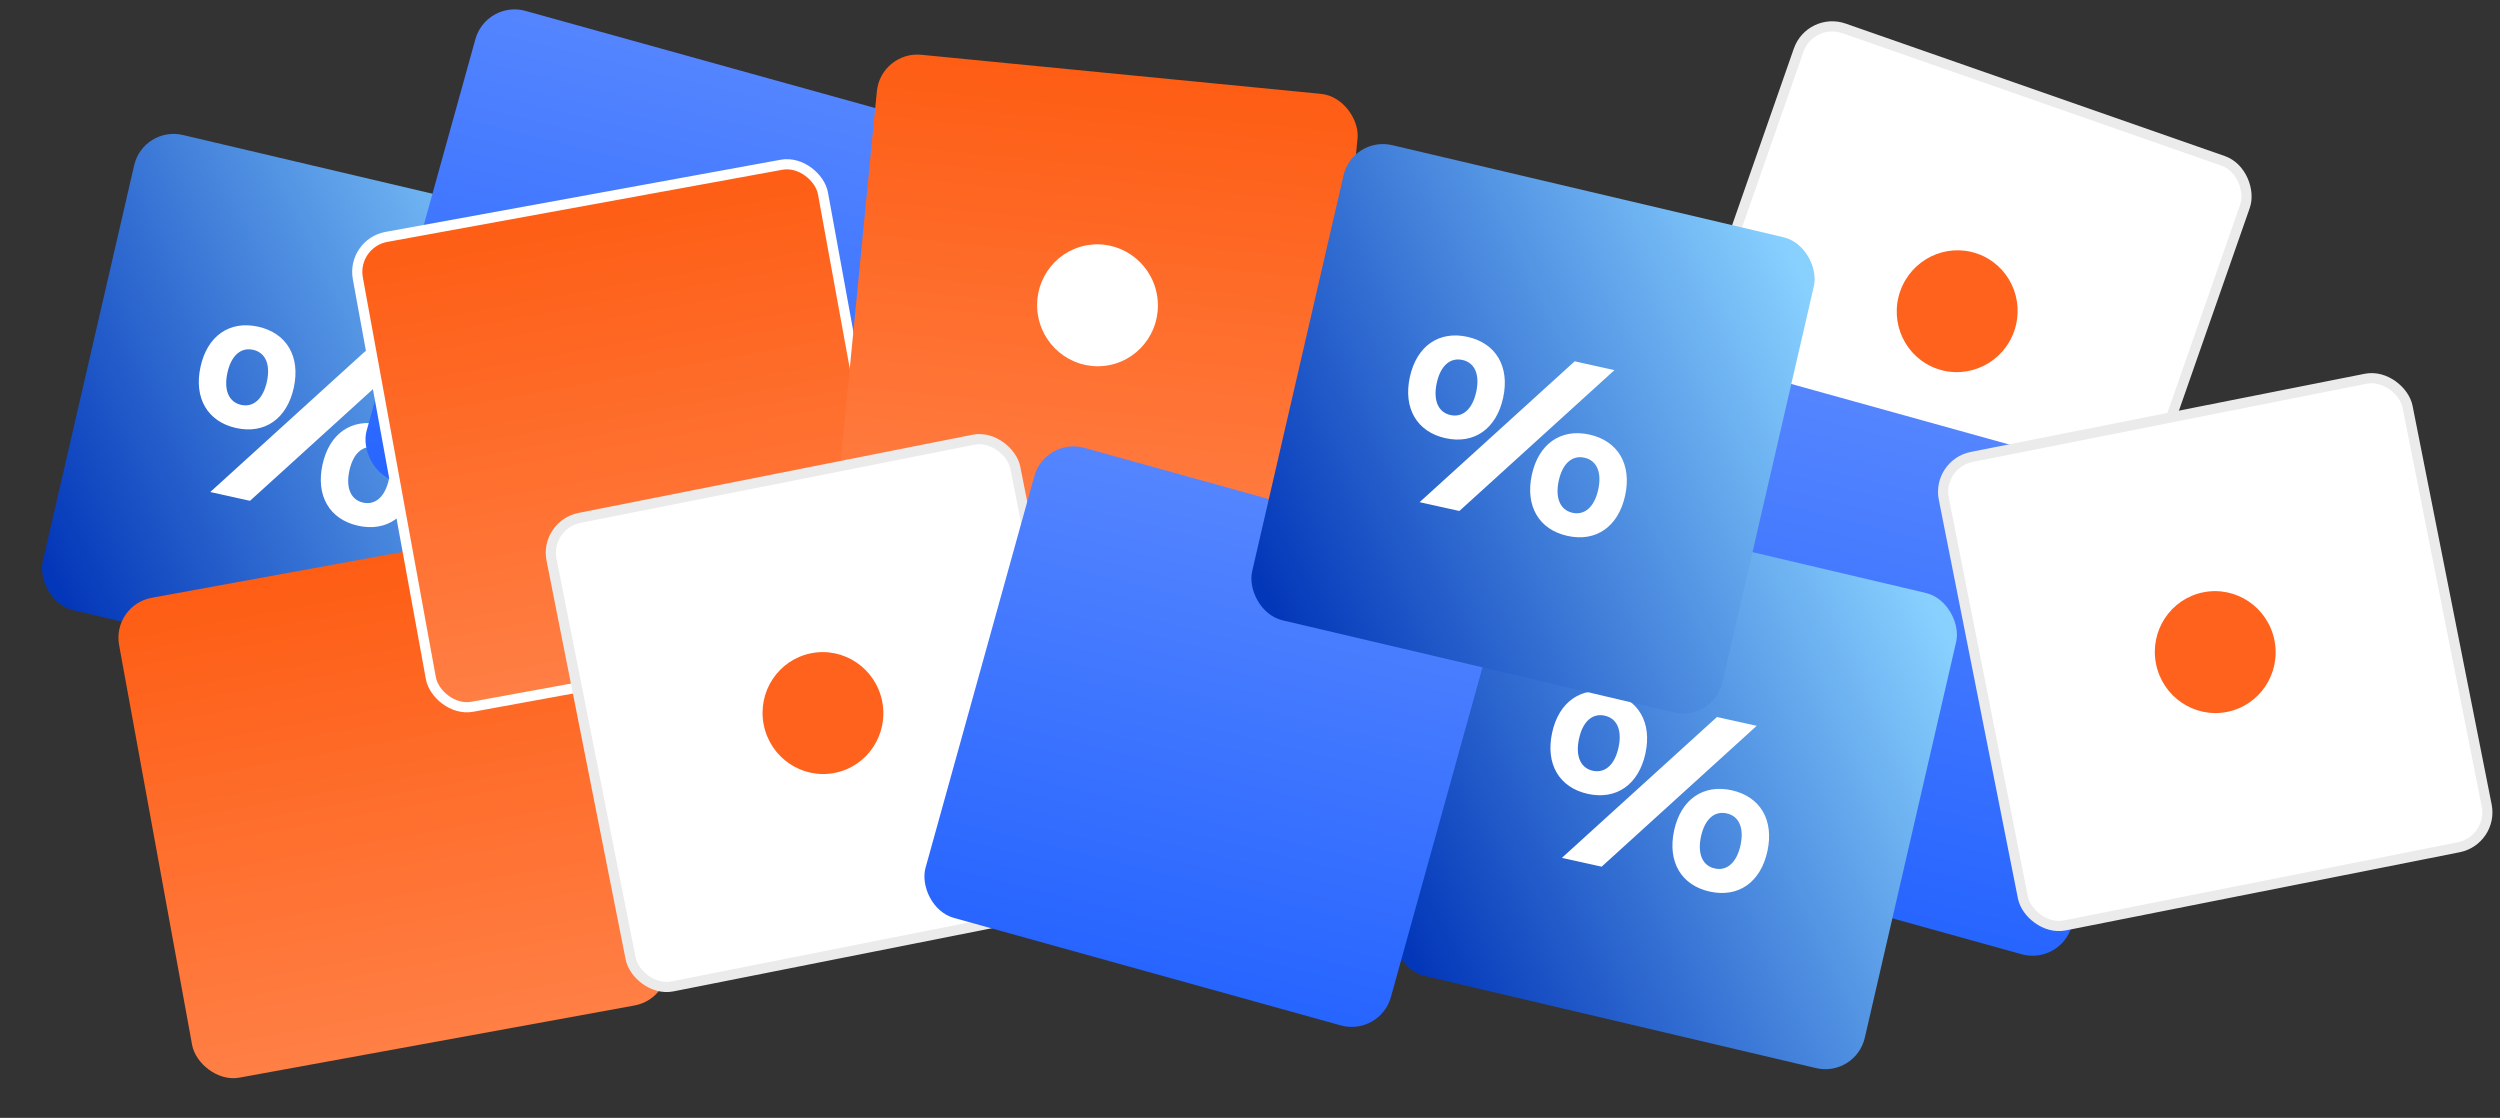 <svg width="246" height="110" viewBox="0 0 246 110" fill="none" xmlns="http://www.w3.org/2000/svg">
<rect x="0" y="0" width="246" height="110" fill="#333333" stroke="none"/>
<rect x="178.141" y="1.637" width="46.525" height="47" rx="3.5" transform="rotate(19.26 178.141 1.637)" fill="white" stroke="#EBEBEB"/>
<ellipse cx="192.587" cy="30.624" rx="5.941" ry="6" transform="rotate(19.26 192.587 30.624)" fill="#FE621C"/>
<rect width="47.569" height="47.956" rx="4" transform="matrix(0.973 0.229 -0.225 0.975 14.101 12.367)" fill="url(#paint0_linear_117_43)"/>
<path d="M25.4 32.145C28.21 32.767 29.573 35.085 28.911 38.135C28.244 41.209 26.046 42.739 23.235 42.117C20.425 41.494 19.062 39.176 19.729 36.102C20.391 33.052 22.589 31.522 25.4 32.145ZM35.948 34.554L39.86 35.42L24.602 49.28L20.69 48.414L35.948 34.554ZM24.906 34.421C23.688 34.151 22.743 34.999 22.376 36.688C22.009 38.378 22.511 39.571 23.729 39.841C24.947 40.11 25.898 39.239 26.264 37.549C26.631 35.86 26.124 34.69 24.906 34.421ZM37.403 41.762C40.214 42.384 41.577 44.702 40.915 47.752C40.248 50.826 38.05 52.356 35.239 51.733C32.428 51.111 31.066 48.793 31.733 45.719C32.395 42.669 34.593 41.139 37.403 41.762ZM36.91 44.038C35.691 43.768 34.746 44.616 34.38 46.305C34.013 47.995 34.515 49.188 35.733 49.458C36.951 49.727 37.901 48.856 38.268 47.166C38.635 45.477 38.127 44.307 36.91 44.038Z" fill="white"/>
<rect x="169.85" y="36" width="47.525" height="48" rx="4" transform="rotate(15.527 169.85 36)" fill="url(#paint1_linear_117_43)"/>
<rect x="47.85" width="47.525" height="48" rx="4" transform="rotate(15.527 47.85 0)" fill="url(#paint2_linear_117_43)"/>
<rect x="11" y="59.538" width="47.525" height="48" rx="4" transform="rotate(-10.349 11 59.538)" fill="url(#paint3_linear_117_43)"/>
<rect x="34.582" y="23.94" width="46.525" height="47" rx="3.5" transform="rotate(-10.349 34.582 23.94)" fill="url(#paint4_linear_117_43)" stroke="white"/>
<rect x="86.673" y="5" width="47.525" height="48" rx="4" transform="rotate(5.587 86.673 5)" fill="url(#paint5_linear_117_43)"/>
<rect width="47.569" height="47.956" rx="4" transform="matrix(0.973 0.229 -0.225 0.975 147.101 48.367)" fill="url(#paint6_linear_117_43)"/>
<path d="M158.4 68.145C161.211 68.767 162.573 71.085 161.911 74.135C161.244 77.209 159.046 78.739 156.235 78.117C153.425 77.494 152.062 75.176 152.729 72.102C153.391 69.052 155.589 67.522 158.4 68.145ZM168.948 70.554L172.86 71.42L157.602 85.28L153.69 84.414L168.948 70.554ZM157.906 70.421C156.688 70.151 155.743 70.999 155.376 72.689C155.009 74.378 155.511 75.571 156.729 75.841C157.947 76.11 158.898 75.239 159.264 73.549C159.631 71.86 159.124 70.69 157.906 70.421ZM170.403 77.762C173.214 78.384 174.577 80.702 173.915 83.752C173.248 86.826 171.05 88.356 168.239 87.733C165.428 87.111 164.066 84.793 164.733 81.719C165.395 78.669 167.593 77.139 170.403 77.762ZM169.909 80.037C168.691 79.768 167.746 80.616 167.38 82.305C167.013 83.995 167.515 85.188 168.733 85.457C169.951 85.727 170.901 84.856 171.268 83.166C171.635 81.477 171.127 80.307 169.909 80.037Z" fill="white"/>
<rect x="53.588" y="51.642" width="46.525" height="47" rx="3.5" transform="rotate(-11.222 53.588 51.642)" fill="white" stroke="#EBEBEB"/>
<ellipse cx="80.979" cy="70.166" rx="5.941" ry="6" transform="rotate(-11.222 80.979 70.166)" fill="#FE621C"/>
<ellipse cx="107.995" cy="30.041" rx="5.941" ry="6" transform="rotate(-11.222 107.995 30.041)" fill="white"/>
<rect x="102.85" y="43" width="47.525" height="48" rx="4" transform="rotate(15.527 102.85 43)" fill="url(#paint7_linear_117_43)"/>
<rect width="47.569" height="47.956" rx="4" transform="matrix(0.973 0.229 -0.225 0.975 133.101 13.367)" fill="url(#paint8_linear_117_43)"/>
<path d="M144.4 33.145C147.211 33.767 148.573 36.085 147.911 39.135C147.244 42.209 145.046 43.739 142.235 43.117C139.425 42.494 138.062 40.176 138.729 37.102C139.391 34.052 141.589 32.522 144.4 33.145ZM154.948 35.554L158.86 36.42L143.602 50.28L139.69 49.414L154.948 35.554ZM143.906 35.421C142.688 35.151 141.743 35.999 141.376 37.688C141.009 39.378 141.511 40.571 142.729 40.841C143.947 41.11 144.898 40.239 145.264 38.549C145.631 36.86 145.124 35.69 143.906 35.421ZM156.403 42.762C159.214 43.384 160.577 45.702 159.915 48.752C159.248 51.826 157.05 53.356 154.239 52.733C151.428 52.111 150.066 49.793 150.733 46.719C151.395 43.669 153.593 42.139 156.403 42.762ZM155.909 45.038C154.691 44.768 153.746 45.616 153.38 47.305C153.013 48.995 153.515 50.188 154.733 50.458C155.951 50.727 156.901 49.856 157.268 48.166C157.635 46.477 157.127 45.307 155.909 45.038Z" fill="white"/>
<rect x="190.588" y="45.642" width="46.525" height="47" rx="3.5" transform="rotate(-11.222 190.588 45.642)" fill="white" stroke="#EBEBEB"/>
<ellipse cx="217.979" cy="64.166" rx="5.941" ry="6" transform="rotate(-11.222 217.979 64.166)" fill="#FE621C"/>
<defs>
<linearGradient id="paint0_linear_117_43" x1="2.70635e-06" y1="43.38" x2="47.873" y2="4.955" gradientUnits="userSpaceOnUse">
<stop stop-color="#0337B9"/>
<stop offset="1" stop-color="#88D1FF"/>
</linearGradient>
<linearGradient id="paint1_linear_117_43" x1="194.309" y1="84" x2="192.887" y2="36.001" gradientUnits="userSpaceOnUse">
<stop stop-color="#2765FF"/>
<stop offset="1" stop-color="#5485FF"/>
</linearGradient>
<linearGradient id="paint2_linear_117_43" x1="72.309" y1="48" x2="70.886" y2="0.001" gradientUnits="userSpaceOnUse">
<stop stop-color="#2765FF"/>
<stop offset="1" stop-color="#5485FF"/>
</linearGradient>
<linearGradient id="paint3_linear_117_43" x1="34.762" y1="59.538" x2="34.762" y2="107.538" gradientUnits="userSpaceOnUse">
<stop stop-color="#FE5D14"/>
<stop offset="1" stop-color="#FF7F45"/>
</linearGradient>
<linearGradient id="paint4_linear_117_43" x1="57.762" y1="23.538" x2="57.762" y2="71.538" gradientUnits="userSpaceOnUse">
<stop stop-color="#FE5D14"/>
<stop offset="1" stop-color="#FF7F45"/>
</linearGradient>
<linearGradient id="paint5_linear_117_43" x1="110.436" y1="5" x2="110.436" y2="53" gradientUnits="userSpaceOnUse">
<stop stop-color="#FE5D14"/>
<stop offset="1" stop-color="#FF7F45"/>
</linearGradient>
<linearGradient id="paint6_linear_117_43" x1="2.70635e-06" y1="43.38" x2="47.873" y2="4.955" gradientUnits="userSpaceOnUse">
<stop stop-color="#0337B9"/>
<stop offset="1" stop-color="#88D1FF"/>
</linearGradient>
<linearGradient id="paint7_linear_117_43" x1="127.309" y1="91" x2="125.887" y2="43.001" gradientUnits="userSpaceOnUse">
<stop stop-color="#2765FF"/>
<stop offset="1" stop-color="#5485FF"/>
</linearGradient>
<linearGradient id="paint8_linear_117_43" x1="2.70635e-06" y1="43.38" x2="47.873" y2="4.955" gradientUnits="userSpaceOnUse">
<stop stop-color="#0337B9"/>
<stop offset="1" stop-color="#88D1FF"/>
</linearGradient>
</defs>
</svg>
